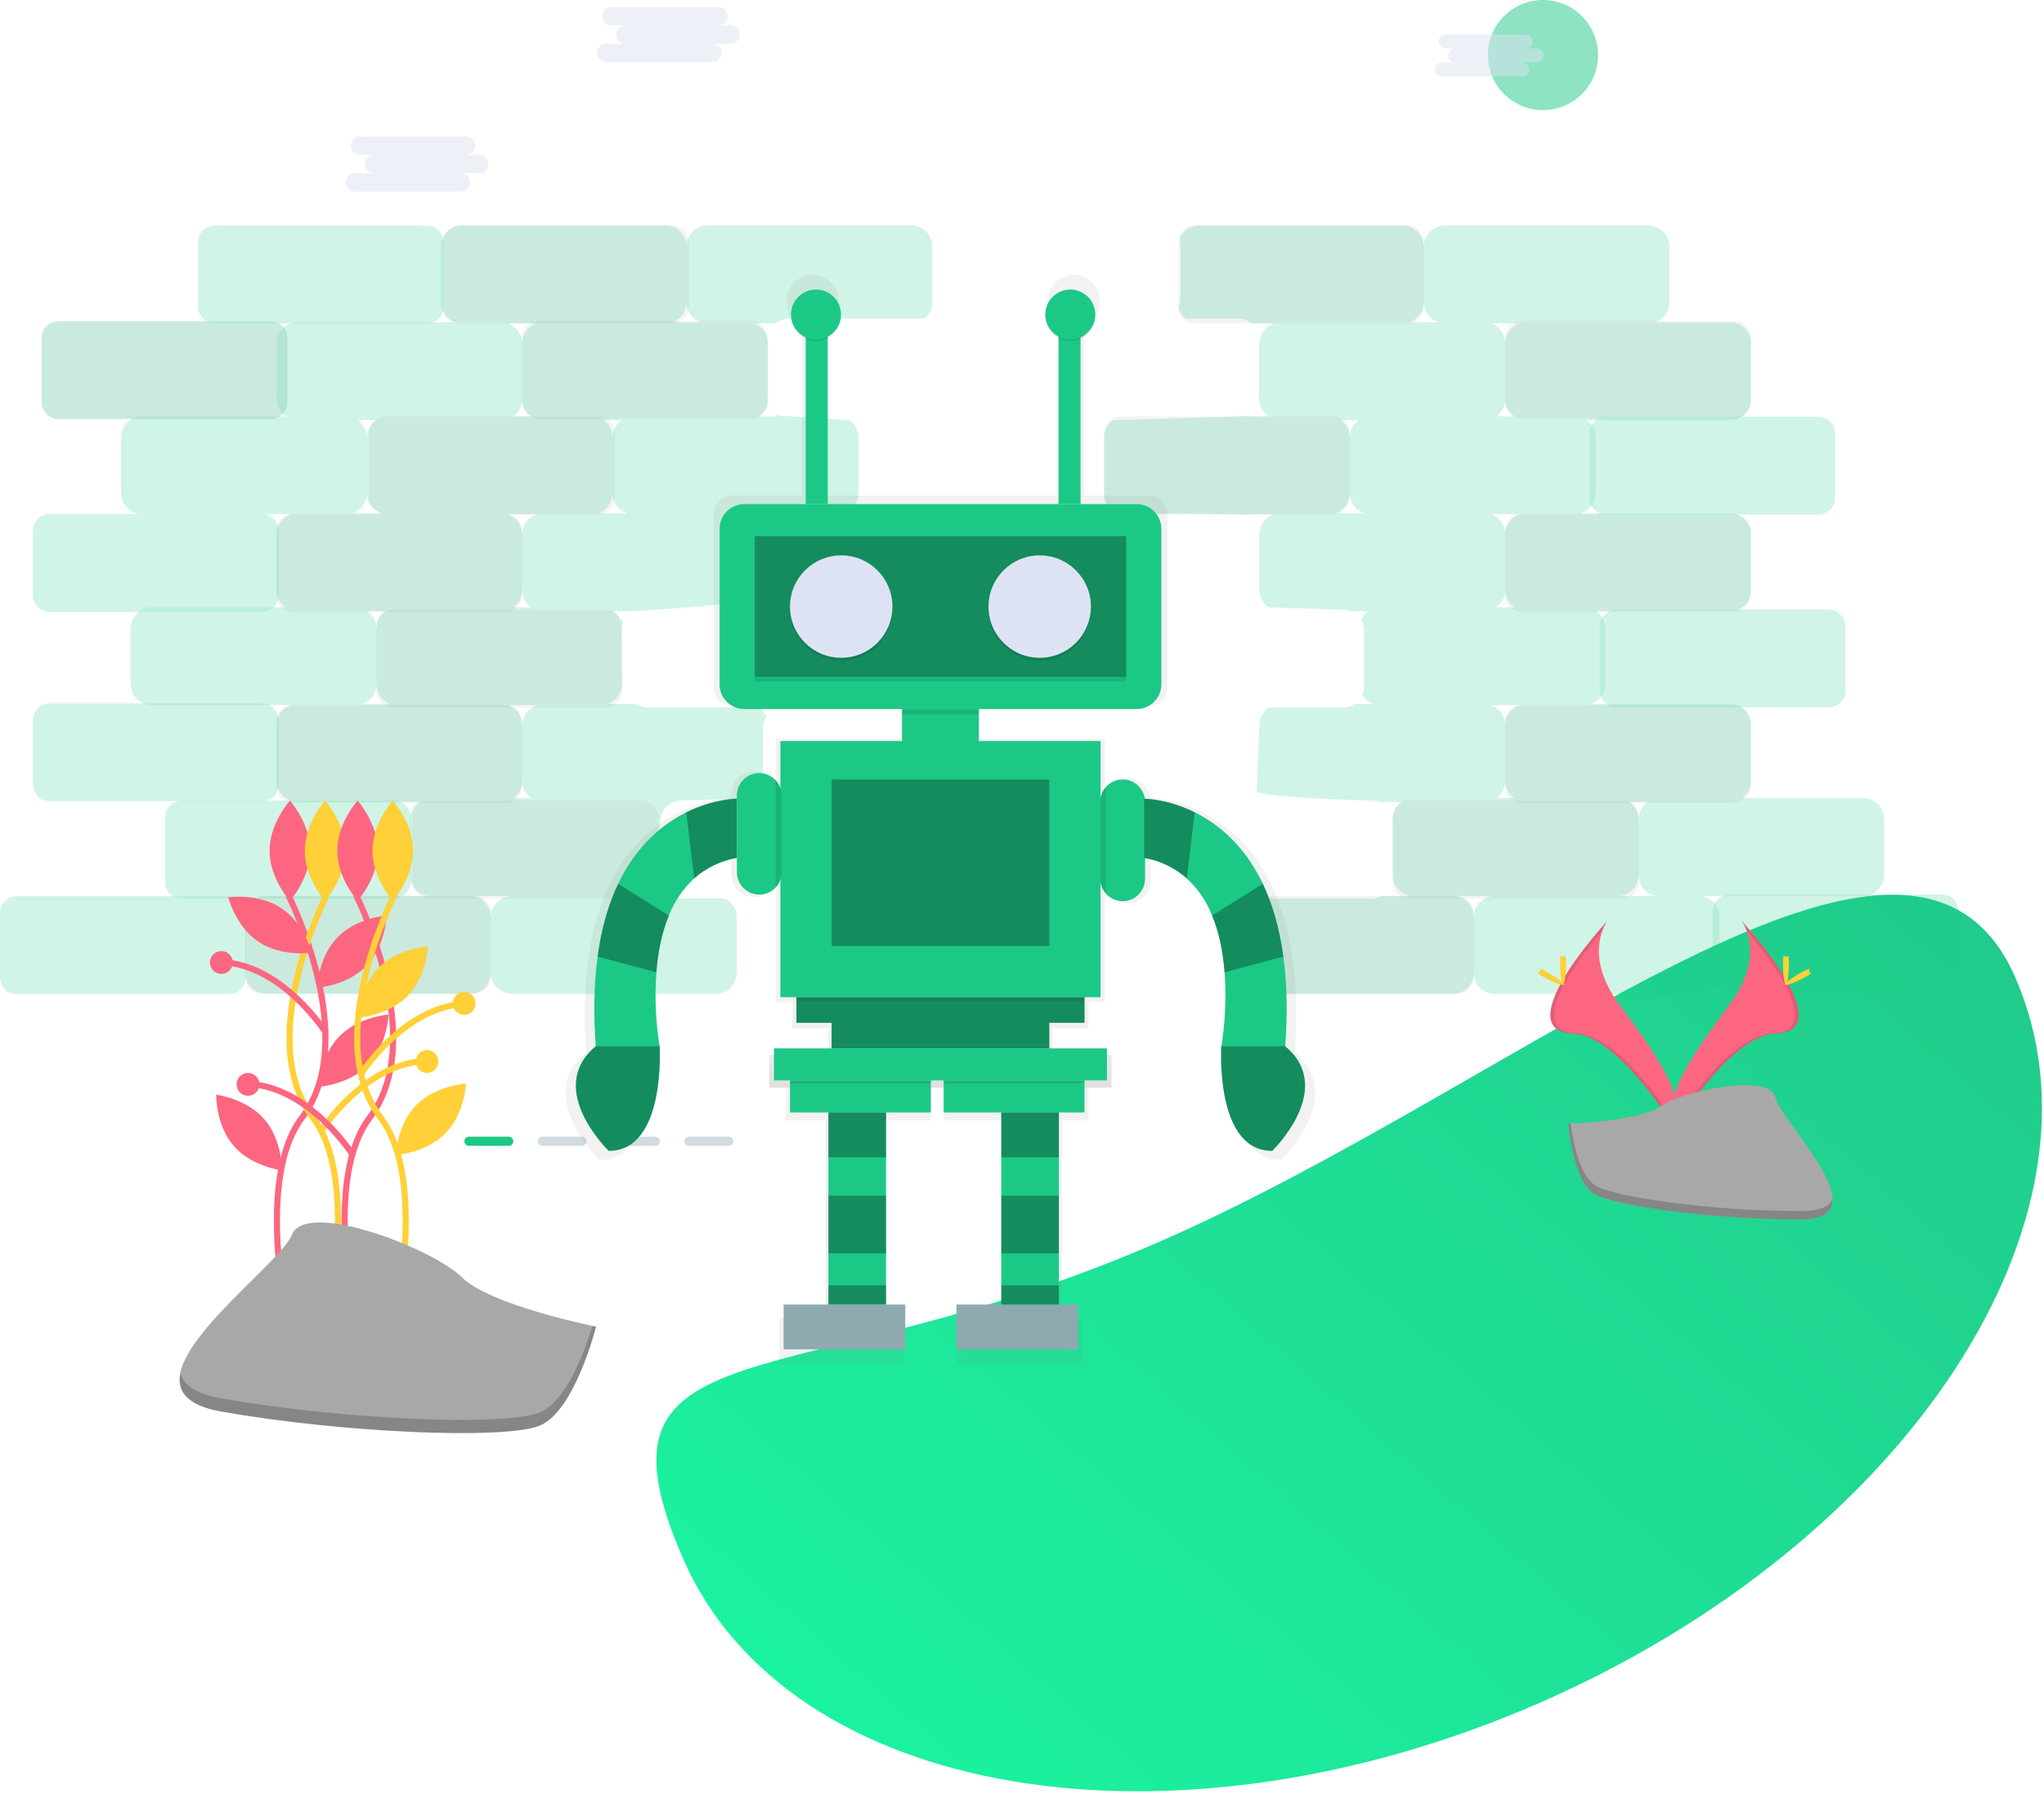 <svg width="669" height="587" viewBox="0 0 669 587" fill="none" xmlns="http://www.w3.org/2000/svg">
<g clip-path="url(#clip0)">
<line x1="153.5" y1="373.5" x2="166.5" y2="373.5" stroke="#1CC886" stroke-width="3" stroke-linecap="round"/>
<line x1="177.5" y1="373.5" x2="190.5" y2="373.5" stroke="#D1DCDF" stroke-width="3" stroke-linecap="round"/>
<line x1="225.5" y1="373.5" x2="238.5" y2="373.5" stroke="#D1DCDF" stroke-width="3" stroke-linecap="round"/>
<line x1="201.5" y1="373.5" x2="214.5" y2="373.5" stroke="#D1DCDF" stroke-width="3" stroke-linecap="round"/>
<path d="M659.602 319.867C693.909 398.514 624.112 504.849 503.706 557.373C383.3 609.896 257.88 588.719 223.572 510.073C189.265 431.426 258.927 458.966 379.333 406.442C499.74 353.919 625.295 241.221 659.602 319.867Z" fill="url(#paint0_linear)"/>
<g opacity="0.45">
<path opacity="0.45" d="M280.925 161.392C280.927 161.693 280.947 161.992 280.987 162.29C280.947 161.992 280.926 161.693 280.925 161.392V161.392Z" fill="#1CC886"/>
<path opacity="0.45" d="M361.271 142.141C361.271 142.222 361.271 142.297 361.309 142.378C361.296 142.297 361.284 142.222 361.271 142.141Z" fill="#1CC886"/>
<path opacity="0.45" d="M361.103 141.35C361.103 141.431 361.147 141.518 361.165 141.599C361.147 141.512 361.128 141.431 361.103 141.35Z" fill="#1CC886"/>
<path opacity="0.45" d="M361.184 162.894C361.184 163.031 361.116 163.168 361.078 163.299C361.122 163.168 361.153 163.031 361.184 162.894Z" fill="#1CC886"/>
<path opacity="0.45" d="M361.296 162.24C361.296 162.383 361.259 162.533 361.228 162.676C361.259 162.533 361.284 162.383 361.296 162.24Z" fill="#1CC886"/>
<path opacity="0.45" d="M284.64 167.506C284.104 167.225 283.607 166.875 283.163 166.465C283.607 166.875 284.104 167.225 284.64 167.506V167.506Z" fill="#1CC886"/>
<path opacity="0.45" d="M283.106 166.422C282.899 166.226 282.703 166.018 282.521 165.798C282.703 166.018 282.899 166.226 283.106 166.422V166.422Z" fill="#1CC886"/>
<path opacity="0.45" d="M401.675 298.162C401.594 297.888 401.497 297.619 401.382 297.358C401.497 297.619 401.594 297.888 401.675 298.162V298.162Z" fill="#1CC886"/>
<path opacity="0.45" d="M398.241 294.011C398.513 294.153 398.776 294.313 399.026 294.491C398.776 294.313 398.513 294.153 398.241 294.011Z" fill="#1CC886"/>
<path opacity="0.45" d="M399.787 295.108C400.209 295.505 400.579 295.953 400.89 296.442C400.579 295.953 400.209 295.505 399.787 295.108V295.108Z" fill="#1CC886"/>
<path opacity="0.45" d="M399.026 294.503C399.255 294.666 399.473 294.843 399.681 295.033C399.474 294.843 399.255 294.666 399.026 294.503Z" fill="#1CC886"/>
<path opacity="0.45" d="M401.32 297.239C401.217 297.025 401.102 296.817 400.977 296.616C401.102 296.817 401.217 297.025 401.32 297.239Z" fill="#1CC886"/>
<path opacity="0.45" d="M401.862 299.015C401.824 298.786 401.774 298.56 401.713 298.336C401.774 298.56 401.824 298.786 401.862 299.015Z" fill="#1CC886"/>
<path opacity="0.45" d="M609.801 261.212H570.133C571.048 260.577 571.796 259.73 572.313 258.744C572.83 257.757 573.1 256.66 573.1 255.547V237.336C573.1 236.43 572.921 235.533 572.574 234.696C572.228 233.859 571.719 233.099 571.079 232.458C570.438 231.818 569.678 231.309 568.841 230.963C568.004 230.616 567.106 230.437 566.2 230.437H520.555C521.95 229.992 523.167 229.116 524.03 227.934C524.894 226.752 525.36 225.326 525.36 223.863V205.646C525.36 204.533 525.091 203.436 524.574 202.449C524.057 201.462 523.309 200.616 522.394 199.981H566.219C568.049 199.981 569.804 199.254 571.098 197.961C572.391 196.667 573.118 194.912 573.118 193.082V174.866C573.118 173.036 572.391 171.282 571.098 169.988C569.804 168.694 568.049 167.967 566.219 167.967H517.439C518.834 167.522 520.051 166.645 520.914 165.463C521.778 164.282 522.244 162.856 522.244 161.392V143.176C522.244 142.062 521.974 140.965 521.458 139.979C520.941 138.992 520.193 138.145 519.278 137.511H566.225C568.055 137.511 569.81 136.784 571.104 135.49C572.398 134.196 573.124 132.442 573.124 130.612V112.396C573.126 111.486 572.948 110.585 572.6 109.744C572.252 108.904 571.741 108.141 571.097 107.498C570.453 106.856 569.688 106.347 568.847 106.002C568.005 105.656 567.104 105.48 566.194 105.484H541.62C543.015 105.039 544.232 104.162 545.095 102.98C545.959 101.799 546.425 100.373 546.425 98.909V80.712C546.425 78.882 545.699 77.127 544.405 75.833C543.111 74.54 541.356 73.813 539.526 73.813H472.897C471.068 73.813 469.313 74.54 468.019 75.833C466.725 77.127 465.998 78.882 465.998 80.712C465.998 78.882 465.271 77.127 463.977 75.833C462.684 74.54 460.929 73.813 459.099 73.813H392.464C391.153 73.818 389.87 74.196 388.767 74.903C387.663 75.611 386.783 76.618 386.232 77.808C386.319 78.251 386.363 78.702 386.362 79.154V97.382C386.369 98.382 386.156 99.371 385.739 100.28C386.049 101.853 386.898 103.268 388.139 104.281H405.252C406.844 104.281 408.386 104.834 409.615 105.846H417.094C415.699 106.291 414.482 107.168 413.619 108.349C412.755 109.531 412.289 110.957 412.289 112.421C412.274 111.973 412.215 111.529 412.114 111.093C412.114 111.093 412.114 111.143 412.114 111.168V129.378C412.112 129.959 412.037 130.536 411.89 131.098C412.002 131.215 412.102 131.342 412.189 131.478C412.226 131.191 412.244 130.902 412.245 130.612C412.25 131.011 412.289 131.41 412.363 131.802C412.455 132.022 412.508 132.256 412.519 132.494C412.955 134.029 413.909 135.365 415.218 136.277H409.285L409.434 136.159C408.886 136.159 408.325 136.115 407.776 136.109C407.58 136.106 407.385 136.066 407.203 135.99C406.56 136.184 405.893 136.283 405.221 136.283L364.331 137.53C363.416 138.164 362.668 139.011 362.151 139.997C361.635 140.984 361.365 142.081 361.365 143.195V161.405C361.366 162.868 361.831 164.294 362.695 165.476C363.559 166.658 364.776 167.534 366.17 167.98L405.221 168.304C405.908 168.304 406.591 168.407 407.247 168.609C407.682 168.646 408.114 168.721 408.537 168.833H408.637C408.257 168.626 407.858 168.455 407.446 168.322H417.056C415.662 168.767 414.445 169.644 413.581 170.826C412.718 172.008 412.252 173.433 412.251 174.897C412.251 174.496 412.215 174.096 412.145 173.701C412.1 173.767 412.05 173.829 411.996 173.888C412.082 174.327 412.126 174.773 412.127 175.221V193.431C412.127 194.279 412.251 194.055 412.251 193.107C412.251 194.221 412.521 195.318 413.038 196.305C413.554 197.291 414.302 198.138 415.218 198.772L439.58 199.551C440.415 199.553 441.243 199.707 442.023 200.006H447.887C446.837 200.739 446.011 201.749 445.5 202.923C446.14 203.988 446.478 205.207 446.479 206.45V224.642C446.479 225.592 446.282 226.532 445.899 227.402C446.762 228.845 448.12 229.923 449.72 230.437H443.313C442.2 231.162 440.901 231.547 439.573 231.547H415.399C414.429 232.171 413.631 233.029 413.079 234.041C412.527 235.054 412.238 236.189 412.239 237.343C412.239 234.912 411.335 258.881 411.335 258.881C411.335 261.031 448.941 261.997 448.941 261.997C449.896 261.997 450.84 262.196 451.714 262.583C452.107 262.5 452.509 262.466 452.91 262.483H452.873H458.806C457.891 263.117 457.143 263.964 456.626 264.951C456.11 265.937 455.84 267.034 455.84 268.148C455.838 267.818 455.813 267.489 455.765 267.163C455.734 267.238 455.696 267.313 455.659 267.381C455.777 267.888 455.838 268.407 455.84 268.927V286.377C455.84 288.206 456.567 289.961 457.86 291.255C459.154 292.549 460.909 293.276 462.739 293.276H452.144C451.161 293.789 450.068 294.056 448.959 294.055H405.682C404.558 294.634 403.614 295.511 402.955 296.59C402.295 297.67 401.945 298.91 401.943 300.175V318.385C401.943 319.291 402.122 320.188 402.468 321.025C402.815 321.862 403.323 322.622 403.964 323.263C404.604 323.904 405.365 324.412 406.202 324.758C407.039 325.105 407.936 325.284 408.842 325.284H475.49C476.396 325.284 477.293 325.105 478.13 324.758C478.967 324.412 479.728 323.904 480.368 323.263C481.009 322.622 481.517 321.862 481.864 321.025C482.211 320.188 482.389 319.291 482.389 318.385C482.389 319.291 482.568 320.188 482.914 321.025C483.261 321.862 483.769 322.622 484.41 323.263C485.05 323.904 485.811 324.412 486.648 324.758C487.485 325.105 488.382 325.284 489.288 325.284H555.917C556.823 325.284 557.72 325.105 558.557 324.758C559.394 324.412 560.155 323.904 560.796 323.263C561.436 322.622 561.944 321.862 562.291 321.025C562.638 320.188 562.816 319.291 562.816 318.385V300.131C562.816 298.301 562.089 296.546 560.796 295.253C559.502 293.959 557.747 293.232 555.917 293.232H609.795C610.701 293.232 611.598 293.054 612.435 292.707C613.272 292.36 614.033 291.852 614.673 291.211C615.314 290.571 615.822 289.81 616.169 288.973C616.516 288.136 616.694 287.239 616.694 286.333V268.142C616.698 267.234 616.523 266.334 616.179 265.493C615.834 264.653 615.327 263.889 614.687 263.245C614.046 262.602 613.285 262.09 612.447 261.741C611.608 261.392 610.709 261.212 609.801 261.212ZM444.752 137.511C443.837 138.145 443.089 138.992 442.572 139.979C442.056 140.965 441.786 142.062 441.786 143.176C441.786 142.062 441.516 140.965 440.999 139.979C440.483 138.992 439.735 138.145 438.819 137.511H444.752ZM436.981 167.967C438.375 167.522 439.592 166.645 440.456 165.463C441.319 164.282 441.785 162.856 441.786 161.392C441.787 162.856 442.252 164.282 443.116 165.463C443.98 166.645 445.197 167.522 446.591 167.967H436.981ZM461.187 105.484C462.581 105.039 463.798 104.162 464.662 102.98C465.526 101.799 465.991 100.373 465.992 98.909C465.993 100.373 466.458 101.799 467.322 102.98C468.186 104.162 469.403 105.039 470.797 105.484H461.187ZM482.377 300.118C482.377 299.212 482.198 298.315 481.851 297.478C481.505 296.641 480.997 295.881 480.356 295.24C479.715 294.6 478.955 294.091 478.118 293.745C477.281 293.398 476.383 293.22 475.477 293.22H489.282C488.375 293.22 487.478 293.4 486.641 293.748C485.804 294.096 485.043 294.605 484.403 295.247C483.763 295.889 483.256 296.65 482.91 297.488C482.564 298.326 482.387 299.224 482.389 300.131L482.377 300.118ZM489.687 261.199C490.602 260.565 491.35 259.718 491.867 258.731C492.384 257.745 492.654 256.648 492.654 255.534C492.654 256.648 492.923 257.745 493.44 258.731C493.957 259.718 494.705 260.565 495.62 261.199H489.687ZM492.654 237.318C492.653 235.857 492.189 234.435 491.329 233.255C490.469 232.074 489.257 231.197 487.867 230.749H497.496C496.095 231.191 494.871 232.067 494.003 233.252C493.134 234.437 492.666 235.867 492.666 237.336L492.654 237.318ZM489.687 198.729C490.602 198.094 491.35 197.248 491.867 196.261C492.384 195.274 492.654 194.177 492.654 193.064C492.654 194.177 492.923 195.274 493.44 196.261C493.957 197.248 494.705 198.094 495.62 198.729H489.687ZM492.654 174.847C492.653 173.384 492.187 171.958 491.323 170.776C490.46 169.594 489.243 168.718 487.849 168.272H497.496C496.094 168.714 494.869 169.592 494.001 170.778C493.132 171.964 492.664 173.396 492.666 174.866L492.654 174.847ZM489.687 136.258C490.602 135.624 491.35 134.777 491.867 133.791C492.384 132.804 492.654 131.707 492.654 130.593C492.654 131.707 492.923 132.804 493.44 133.791C493.957 134.777 494.705 135.624 495.62 136.258H489.687ZM492.654 112.377C492.653 110.913 492.187 109.488 491.323 108.306C490.46 107.124 489.243 106.247 487.849 105.802H497.496C496.094 106.244 494.869 107.122 494.001 108.307C493.132 109.493 492.664 110.926 492.666 112.396L492.654 112.377ZM539.252 262.445C538.337 263.08 537.589 263.927 537.072 264.913C536.556 265.9 536.286 266.997 536.286 268.11C536.286 266.997 536.016 265.9 535.499 264.913C534.982 263.927 534.234 263.08 533.319 262.445H539.252ZM529.38 293.226C530.286 293.226 531.183 293.047 532.02 292.701C532.857 292.354 533.618 291.846 534.259 291.205C534.899 290.564 535.407 289.804 535.754 288.967C536.101 288.13 536.279 287.233 536.279 286.327C536.279 287.233 536.458 288.13 536.805 288.967C537.151 289.804 537.659 290.564 538.3 291.205C538.941 291.846 539.701 292.354 540.538 292.701C541.375 293.047 542.272 293.226 543.178 293.226H529.38Z" fill="#1CC886"/>
<path opacity="0.45" d="M401.962 300.131C401.96 299.837 401.939 299.543 401.899 299.252C401.939 299.543 401.96 299.837 401.962 300.131V300.131Z" fill="#1CC886"/>
<path opacity="0.45" d="M361.359 161.392C361.359 161.61 361.359 161.829 361.328 162.016C361.346 161.822 361.359 161.61 361.359 161.392Z" fill="#1CC886"/>
<path opacity="0.45" d="M281.006 162.421C281.048 162.698 281.106 162.973 281.181 163.243C281.106 162.973 281.048 162.698 281.006 162.421Z" fill="#1CC886"/>
<path opacity="0.45" d="M203.77 203.11C203.656 203.008 203.557 202.891 203.477 202.761C203.378 202.583 203.313 202.388 203.284 202.187C203.26 202.661 203.26 203.135 203.284 203.608C203.492 204.268 203.599 204.955 203.602 205.646C203.605 204.972 203.708 204.302 203.907 203.658C203.845 203.503 203.797 203.342 203.764 203.178C203.764 203.178 203.77 203.135 203.77 203.11Z" fill="#1CC886"/>
<path opacity="0.45" d="M298.232 73.806H231.603C229.773 73.806 228.019 74.533 226.725 75.827C225.431 77.121 224.704 78.876 224.704 80.705C224.704 78.876 223.977 77.121 222.683 75.827C221.389 74.533 219.635 73.806 217.805 73.806H151.176C149.346 73.806 147.591 74.533 146.297 75.827C145.004 77.121 144.277 78.876 144.277 80.705V98.915C144.278 100.377 144.744 101.801 145.606 102.981C146.469 104.162 147.683 105.038 149.076 105.484H97.423C96.516 105.485 95.619 105.664 94.781 106.012C93.944 106.36 93.184 106.87 92.544 107.511C91.904 108.153 91.396 108.915 91.051 109.753C90.705 110.591 90.528 111.489 90.53 112.396V130.606C90.53 131.719 90.8 132.816 91.316 133.803C91.833 134.79 92.581 135.636 93.496 136.271H46.536C44.706 136.271 42.952 136.997 41.658 138.291C40.364 139.585 39.637 141.34 39.637 143.17V161.38C39.637 163.209 40.364 164.964 41.658 166.258C42.952 167.552 44.706 168.279 46.536 168.279H95.322C93.928 168.727 92.713 169.606 91.851 170.79C90.99 171.974 90.527 173.402 90.53 174.866V193.076C90.53 194.19 90.8 195.287 91.316 196.273C91.833 197.26 92.581 198.107 93.496 198.741H49.665C47.835 198.741 46.08 199.468 44.786 200.762C43.493 202.055 42.766 203.81 42.766 205.64V223.85C42.766 225.68 43.493 227.435 44.786 228.728C46.08 230.022 47.835 230.749 49.665 230.749H95.322C93.928 231.197 92.713 232.077 91.851 233.261C90.99 234.445 90.527 235.872 90.53 237.336V255.547C90.53 257.376 91.257 259.131 92.55 260.425C93.844 261.719 95.599 262.445 97.429 262.445H137.097C136.182 263.08 135.434 263.926 134.917 264.913C134.401 265.9 134.131 266.997 134.131 268.11V286.321C134.129 288.148 134.853 289.902 136.142 291.196C137.432 292.491 139.183 293.221 141.011 293.226H87.146C85.316 293.226 83.561 293.953 82.267 295.246C80.973 296.54 80.246 298.295 80.246 300.125V318.335C80.246 320.164 80.973 321.919 82.267 323.213C83.561 324.507 85.316 325.234 87.146 325.234H153.768C155.598 325.234 157.353 324.507 158.647 323.213C159.941 321.919 160.668 320.164 160.668 318.335C160.668 320.164 161.394 321.919 162.688 323.213C163.982 324.507 165.737 325.234 167.567 325.234H234.202C236.032 325.234 237.787 324.507 239.08 323.213C240.374 321.919 241.101 320.164 241.101 318.335V300.131C241.099 298.866 240.749 297.626 240.089 296.547C239.43 295.467 238.486 294.59 237.362 294.011H223.015C221.906 294.013 220.813 293.745 219.83 293.232H207.653C208.559 293.232 209.457 293.053 210.294 292.706C211.132 292.359 211.892 291.85 212.533 291.209C213.174 290.568 213.682 289.807 214.028 288.969C214.375 288.131 214.552 287.233 214.552 286.327C214.552 289.331 216.116 268.877 216.116 268.877C216.116 267.047 216.843 265.292 218.137 263.999C219.43 262.705 221.185 261.978 223.015 261.978L248.411 261.199C249.133 260.697 249.753 260.062 250.238 259.329C249.877 258.484 249.691 257.575 249.689 256.656V238.439C249.687 237.09 250.084 235.769 250.83 234.644C250.289 233.367 249.377 232.281 248.212 231.528H212.059C210.731 231.528 209.432 231.143 208.319 230.419H198.815C200.21 229.974 201.426 229.097 202.29 227.915C203.154 226.733 203.62 225.308 203.62 223.844L203.377 205.771C203.377 204.954 203.334 204.238 203.302 203.596C202.848 202.126 201.916 200.849 200.654 199.969H206.587L206.456 200.068C209.821 199.875 248.256 197.619 251.384 195.083C251.305 194.605 251.291 194.119 251.341 193.637C251.285 193.291 251.256 192.941 251.253 192.59V174.411C251.253 174.187 251.253 173.962 251.285 173.744C251.077 172.49 250.527 171.317 249.696 170.355C248.865 169.393 247.784 168.679 246.573 168.291H254.974C255.957 167.778 257.05 167.51 258.159 167.512H277.211C278.336 166.933 279.28 166.056 279.939 164.977C280.599 163.897 280.948 162.657 280.95 161.392V143.176C280.95 142.062 280.68 140.965 280.164 139.978C279.647 138.992 278.899 138.145 277.984 137.511L258.177 136.264C254.824 136.264 252.6 135.018 254.37 136.264H248.436C249.344 135.636 250.088 134.798 250.604 133.822C251.12 132.846 251.394 131.76 251.403 130.656C251.324 130.245 251.282 129.827 251.278 129.409V111.162C251.278 111.162 251.278 111.162 251.278 111.118C251.047 109.895 250.49 108.758 249.667 107.826C248.843 106.893 247.783 106.201 246.598 105.821H253.815C255.043 104.809 256.586 104.256 258.177 104.256H302.62C303.414 103.612 304.054 102.798 304.493 101.873C304.932 100.949 305.159 99.939 305.156 98.915V80.712C305.157 79.803 304.978 78.903 304.63 78.064C304.283 77.224 303.772 76.462 303.129 75.82C302.486 75.179 301.722 74.671 300.881 74.325C300.041 73.979 299.141 73.803 298.232 73.806V73.806ZM123.037 137.511C122.122 138.145 121.374 138.992 120.857 139.978C120.341 140.965 120.071 142.062 120.071 143.176C120.071 142.062 119.801 140.965 119.284 139.978C118.767 138.992 118.019 138.145 117.104 137.511H123.037ZM120.071 161.392C120.071 162.856 120.537 164.282 121.401 165.463C122.264 166.645 123.481 167.522 124.876 167.967H115.266C116.659 167.521 117.874 166.644 118.737 165.462C119.599 164.28 120.064 162.855 120.064 161.392H120.071ZM126.16 199.981C125.244 200.616 124.496 201.462 123.98 202.449C123.463 203.435 123.193 204.533 123.193 205.646C123.193 204.533 122.923 203.435 122.406 202.449C121.89 201.462 121.142 200.616 120.226 199.981H126.16ZM118.388 230.431C119.782 229.986 120.999 229.109 121.863 227.927C122.727 226.746 123.192 225.32 123.193 223.856C123.194 225.32 123.659 226.746 124.523 227.927C125.387 229.109 126.604 229.986 127.998 230.431H118.388ZM203.464 137.511C202.549 138.145 201.801 138.992 201.284 139.978C200.768 140.965 200.498 142.062 200.498 143.176C200.498 142.062 200.228 140.965 199.711 139.978C199.195 138.992 198.447 138.145 197.531 137.511H203.464ZM160.674 300.131C160.674 298.301 159.947 296.546 158.653 295.253C157.359 293.959 155.604 293.232 153.775 293.232H167.579C166.673 293.231 165.775 293.409 164.937 293.755C164.099 294.102 163.338 294.61 162.697 295.25C162.055 295.891 161.547 296.652 161.2 297.489C160.852 298.327 160.674 299.224 160.674 300.131ZM167.984 261.211C168.9 260.577 169.648 259.73 170.164 258.744C170.681 257.757 170.951 256.66 170.951 255.547C170.951 256.66 171.221 257.757 171.737 258.744C172.254 259.73 173.002 260.577 173.917 261.211H167.984ZM170.926 237.336C170.93 235.874 170.469 234.448 169.609 233.264C168.75 232.08 167.537 231.199 166.146 230.749H175.756C174.355 231.191 173.131 232.067 172.262 233.252C171.394 234.437 170.926 235.867 170.926 237.336V237.336ZM167.959 198.747C168.875 198.113 169.623 197.266 170.139 196.28C170.656 195.293 170.926 194.196 170.926 193.082C170.926 194.196 171.196 195.293 171.712 196.28C172.229 197.266 172.977 198.113 173.892 198.747H167.959ZM170.926 174.866C170.925 173.402 170.459 171.977 169.596 170.795C168.732 169.613 167.515 168.736 166.121 168.291H175.731C174.337 168.736 173.12 169.613 172.256 170.795C171.392 171.977 170.927 173.402 170.926 174.866V174.866ZM167.959 136.277C168.875 135.643 169.623 134.796 170.139 133.809C170.656 132.823 170.926 131.726 170.926 130.612C170.926 131.726 171.196 132.823 171.712 133.809C172.229 134.796 172.977 135.643 173.892 136.277H167.959ZM170.926 112.396C170.925 110.932 170.459 109.506 169.596 108.324C168.732 107.143 167.515 106.266 166.121 105.821H175.731C174.337 106.266 173.12 107.143 172.256 108.324C171.392 109.506 170.927 110.932 170.926 112.396V112.396ZM195.668 167.961C197.062 167.516 198.279 166.639 199.143 165.457C200.007 164.275 200.472 162.85 200.473 161.386C200.474 162.85 200.939 164.275 201.803 165.457C202.667 166.639 203.884 167.516 205.278 167.961H195.668ZM219.899 105.484C221.293 105.039 222.51 104.162 223.374 102.98C224.238 101.799 224.703 100.373 224.704 98.909C224.705 100.373 225.17 101.799 226.034 102.98C226.898 104.162 228.115 105.039 229.509 105.484H219.899Z" fill="#1CC886"/>
<path opacity="0.45" d="M283.194 138.071L283.292 137.984L283.194 138.071Z" fill="#1CC886"/>
<path opacity="0.45" d="M282.738 138.514L282.639 138.625L282.738 138.514Z" fill="#1CC886"/>
<path opacity="0.45" d="M282.159 139.249L282.209 139.181L282.159 139.249Z" fill="#1CC886"/>
<path opacity="0.45" d="M281.237 163.38C281.316 163.65 281.412 163.914 281.524 164.172C281.412 163.914 281.316 163.65 281.237 163.38Z" fill="#1CC886"/>
<path opacity="0.45" d="M281.96 165.019C282.115 165.267 282.286 165.504 282.471 165.73C282.286 165.504 282.115 165.267 281.96 165.019Z" fill="#1CC886"/>
<path opacity="0.45" d="M281.548 164.24C281.669 164.506 281.806 164.764 281.96 165.013C281.806 164.764 281.669 164.506 281.548 164.24Z" fill="#1CC886"/>
<path opacity="0.45" d="M281.118 141.599C281.118 141.512 281.162 141.431 281.181 141.35C281.156 141.431 281.137 141.512 281.118 141.599Z" fill="#1CC886"/>
<path opacity="0.45" d="M281.349 140.82C281.349 140.751 281.399 140.683 281.424 140.614C281.399 140.683 281.374 140.751 281.349 140.82Z" fill="#1CC886"/>
<path opacity="0.45" d="M280.975 142.378C280.975 142.297 280.975 142.216 281.012 142.141C281 142.222 280.988 142.297 280.975 142.378Z" fill="#1CC886"/>
<path opacity="0.1" d="M150.565 105.827L219.974 105.827C223.016 105.827 225.483 103.36 225.483 100.318V79.322C225.483 76.279 223.016 73.813 219.974 73.813H150.565C147.522 73.813 145.056 76.279 145.056 79.322V100.318C145.056 103.36 147.522 105.827 150.565 105.827Z" fill="black"/>
<path opacity="0.1" d="M391.074 105.827L460.483 105.827C463.525 105.827 465.992 103.36 465.992 100.318V79.322C465.992 76.279 463.525 73.813 460.483 73.813H391.074C388.031 73.813 385.565 76.279 385.565 79.322V100.318C385.565 103.36 388.031 105.827 391.074 105.827Z" fill="black"/>
<path opacity="0.1" d="M498.057 137.062H567.466C570.508 137.062 572.975 134.595 572.975 131.553V110.557C572.975 107.514 570.508 105.048 567.466 105.048H498.057C495.014 105.048 492.548 107.514 492.548 110.557V131.553C492.548 134.595 495.014 137.062 498.057 137.062Z" fill="black"/>
<path opacity="0.1" d="M366.862 168.291H436.27C439.313 168.291 441.78 165.825 441.78 162.782V141.786C441.78 138.744 439.313 136.277 436.27 136.277H366.862C363.819 136.277 361.352 138.744 361.352 141.786V162.782C361.352 165.825 363.819 168.291 366.862 168.291Z" fill="black"/>
<path opacity="0.1" d="M498.057 200.305H567.466C570.508 200.305 572.975 197.839 572.975 194.796V173.8C572.975 170.758 570.508 168.291 567.466 168.291H498.057C495.014 168.291 492.548 170.758 492.548 173.8V194.796C492.548 197.839 495.014 200.305 498.057 200.305Z" fill="black"/>
<path opacity="0.1" d="M498.057 262.776H567.466C570.508 262.776 572.975 260.309 572.975 257.266V236.271C572.975 233.228 570.508 230.761 567.466 230.761H498.057C495.014 230.761 492.548 233.228 492.548 236.271V257.266C492.548 260.309 495.014 262.776 498.057 262.776Z" fill="black"/>
<path opacity="0.1" d="M531.25 261.997H460.869C459.782 261.996 458.725 262.348 457.855 263C456.985 263.652 456.35 264.568 456.045 265.611C456.064 265.895 456.045 266.18 455.989 266.459C455.953 266.622 455.905 266.782 455.846 266.939C455.846 266.939 455.846 266.995 455.846 267.02V288.988C455.846 290.32 456.375 291.598 457.317 292.54C458.259 293.482 459.537 294.011 460.869 294.011H531.25C532.582 294.011 533.86 293.482 534.802 292.54C535.744 291.598 536.273 290.32 536.273 288.988V267.02C536.273 265.687 535.744 264.41 534.802 263.468C533.86 262.526 532.582 261.997 531.25 261.997Z" fill="black"/>
<path opacity="0.1" d="M407.471 325.246H476.88C479.922 325.246 482.389 322.78 482.389 319.737V298.741C482.389 295.699 479.922 293.232 476.88 293.232H407.471C404.428 293.232 401.962 295.699 401.962 298.741V319.737C401.962 322.78 404.428 325.246 407.471 325.246Z" fill="black"/>
<path opacity="0.1" d="M176.329 137.062H245.738C248.781 137.062 251.247 134.595 251.247 131.553V110.557C251.247 107.514 248.781 105.048 245.738 105.048H176.329C173.287 105.048 170.82 107.514 170.82 110.557V131.553C170.82 134.595 173.287 137.062 176.329 137.062Z" fill="black"/>
<path opacity="0.1" d="M126.353 168.291H195.761C198.804 168.291 201.271 165.825 201.271 162.782V141.786C201.271 138.744 198.804 136.277 195.761 136.277H126.353C123.31 136.277 120.843 138.744 120.843 141.786V162.782C120.843 165.825 123.31 168.291 126.353 168.291Z" fill="black"/>
<path opacity="0.1" d="M95.902 200.305H165.311C168.353 200.305 170.82 197.839 170.82 194.796V173.8C170.82 170.758 168.353 168.291 165.311 168.291H95.902C92.859 168.291 90.393 170.758 90.393 173.8V194.796C90.393 197.839 92.859 200.305 95.902 200.305Z" fill="black"/>
<path opacity="0.1" d="M128.696 231.541H198.105C201.147 231.541 203.614 229.074 203.614 226.031V205.035C203.614 201.993 201.147 199.526 198.105 199.526H128.696C125.653 199.526 123.187 201.993 123.187 205.035V226.031C123.187 229.074 125.653 231.541 128.696 231.541Z" fill="black"/>
<path opacity="0.1" d="M95.902 262.776H165.311C168.353 262.776 170.82 260.309 170.82 257.266V236.271C170.82 233.228 168.353 230.761 165.311 230.761H95.902C92.859 230.761 90.393 233.228 90.393 236.271V257.266C90.393 260.309 92.859 262.776 95.902 262.776Z" fill="black"/>
<path opacity="0.45" d="M59.518 294.042H128.927C131.969 294.042 134.436 291.576 134.436 288.533V267.537C134.436 264.495 131.969 262.028 128.927 262.028H59.518C56.475 262.028 54.009 264.495 54.009 267.537V288.533C54.009 291.576 56.475 294.042 59.518 294.042Z" fill="#1CC886"/>
<path opacity="0.45" d="M529.125 231.509H598.533C601.576 231.509 604.043 229.043 604.043 226V205.004C604.043 201.962 601.576 199.495 598.533 199.495H529.125C526.082 199.495 523.615 201.962 523.615 205.004V226C523.615 229.043 526.082 231.509 529.125 231.509Z" fill="#1CC886"/>
<path opacity="0.45" d="M525.716 168.403H595.124C598.167 168.403 600.634 165.937 600.634 162.894V141.898C600.634 138.856 598.167 136.389 595.124 136.389H525.716C522.673 136.389 520.206 138.856 520.206 141.898V162.894C520.206 165.937 522.673 168.403 525.716 168.403Z" fill="#1CC886"/>
<path opacity="0.45" d="M566.082 324.747H635.491C638.533 324.747 641 322.281 641 319.238V298.242C641 295.2 638.533 292.733 635.491 292.733H566.082C563.039 292.733 560.573 295.2 560.573 298.242V319.238C560.573 322.281 563.039 324.747 566.082 324.747Z" fill="#1CC886"/>
<path opacity="0.45" d="M5.509 325.314H74.918C77.961 325.314 80.427 322.848 80.427 319.805V298.809C80.427 295.767 77.961 293.3 74.918 293.3H5.509C2.467 293.3 -1.52588e-05 295.767 -1.52588e-05 298.809V319.805C-1.52588e-05 322.848 2.467 325.314 5.509 325.314Z" fill="#1CC886"/>
<path opacity="0.45" d="M16.304 262.202H85.712C88.755 262.202 91.222 259.736 91.222 256.693V235.697C91.222 232.655 88.755 230.188 85.712 230.188H16.304C13.261 230.188 10.794 232.655 10.794 235.697V256.693C10.794 259.736 13.261 262.202 16.304 262.202Z" fill="#1CC886"/>
<path opacity="0.45" d="M16.304 200.237H85.712C88.755 200.237 91.222 197.77 91.222 194.728V173.732C91.222 170.689 88.755 168.223 85.712 168.223H16.304C13.261 168.223 10.794 170.689 10.794 173.732V194.728C10.794 197.77 13.261 200.237 16.304 200.237Z" fill="#1CC886"/>
<path opacity="0.45" d="M19.152 137.131H88.56C91.603 137.131 94.07 134.664 94.07 131.622V110.626C94.07 107.583 91.603 105.117 88.56 105.117H19.152C16.109 105.117 13.642 107.583 13.642 110.626V131.622C13.642 134.664 16.109 137.131 19.152 137.131Z" fill="#1CC886"/>
<path opacity="0.1" d="M19.152 137.131H88.56C91.603 137.131 94.07 134.664 94.07 131.622V110.626C94.07 107.583 91.603 105.117 88.56 105.117H19.152C16.109 105.117 13.642 107.583 13.642 110.626V131.622C13.642 134.664 16.109 137.131 19.152 137.131Z" fill="black"/>
<path opacity="0.45" d="M70.319 105.864L139.727 105.864C142.77 105.864 145.236 103.398 145.236 100.355V79.359C145.236 76.317 142.77 73.85 139.727 73.85H70.319C67.276 73.85 64.809 76.317 64.809 79.359V100.355C64.809 103.398 67.276 105.864 70.319 105.864Z" fill="#1CC886"/>
<path opacity="0.1" d="M140.413 294.005H209.821C212.864 294.005 215.331 291.538 215.331 288.496V267.5C215.331 264.457 212.864 261.991 209.821 261.991H140.413C137.37 261.991 134.903 264.457 134.903 267.5V288.496C134.903 291.538 137.37 294.005 140.413 294.005Z" fill="black"/>
<path opacity="0.1" d="M85.756 325.246H155.164C158.207 325.246 160.674 322.78 160.674 319.737V298.741C160.674 295.699 158.207 293.232 155.164 293.232H85.756C82.713 293.232 80.246 295.699 80.246 298.741V319.737C80.246 322.78 82.713 325.246 85.756 325.246Z" fill="black"/>
</g>
<path opacity="0.5" d="M505.018 36.046C514.973 36.046 523.042 27.977 523.042 18.023C523.042 8.069 514.973 0 505.018 0C495.064 0 486.995 8.069 486.995 18.023C486.995 27.977 495.064 36.046 505.018 36.046Z" fill="#1CC886"/>
<path opacity="0.5" d="M157.009 50.698H152.721C153.494 50.663 154.223 50.331 154.757 49.773C155.291 49.214 155.589 48.471 155.589 47.697C155.589 46.925 155.291 46.181 154.757 45.622C154.223 45.063 153.494 44.732 152.721 44.697H117.989C117.583 44.678 117.178 44.742 116.798 44.885C116.418 45.027 116.071 45.245 115.777 45.526C115.484 45.806 115.25 46.143 115.09 46.516C114.931 46.89 114.848 47.291 114.848 47.697C114.848 48.103 114.931 48.505 115.09 48.879C115.25 49.252 115.484 49.589 115.777 49.869C116.071 50.15 116.418 50.368 116.798 50.51C117.178 50.653 117.583 50.717 117.989 50.698H122.277C121.505 50.733 120.776 51.065 120.242 51.624C119.708 52.183 119.41 52.926 119.41 53.699C119.41 54.472 119.708 55.215 120.242 55.774C120.776 56.333 121.505 56.664 122.277 56.7H116.275C115.87 56.681 115.465 56.745 115.084 56.888C114.704 57.03 114.357 57.248 114.063 57.529C113.77 57.809 113.536 58.146 113.376 58.519C113.217 58.893 113.134 59.294 113.134 59.7C113.134 60.106 113.217 60.508 113.376 60.882C113.536 61.255 113.77 61.592 114.063 61.872C114.357 62.153 114.704 62.371 115.084 62.513C115.465 62.656 115.87 62.72 116.275 62.701H150.983C151.755 62.666 152.484 62.334 153.018 61.776C153.552 61.217 153.85 60.474 153.85 59.7C153.85 58.928 153.552 58.184 153.018 57.625C152.484 57.066 151.755 56.735 150.983 56.7H156.984C157.757 56.664 158.485 56.333 159.019 55.774C159.553 55.215 159.851 54.472 159.851 53.699C159.851 52.926 159.553 52.183 159.019 51.624C158.485 51.065 157.757 50.733 156.984 50.698H157.009Z" fill="#DEE3F3"/>
<path opacity="0.5" d="M502.731 15.854H499.465C500.051 15.824 500.602 15.57 501.005 15.145C501.409 14.72 501.633 14.156 501.633 13.57C501.633 12.985 501.409 12.421 501.005 11.996C500.602 11.571 500.051 11.317 499.465 11.286H473.034C472.449 11.317 471.898 11.571 471.495 11.996C471.092 12.421 470.867 12.985 470.867 13.57C470.867 14.156 471.092 14.72 471.495 15.145C471.898 15.57 472.449 15.824 473.034 15.854H476.306C475.996 15.838 475.686 15.885 475.395 15.993C475.104 16.1 474.838 16.266 474.613 16.48C474.387 16.693 474.208 16.951 474.086 17.236C473.963 17.521 473.9 17.828 473.9 18.139C473.9 18.449 473.963 18.756 474.086 19.041C474.208 19.326 474.387 19.584 474.613 19.797C474.838 20.011 475.104 20.177 475.395 20.284C475.686 20.392 475.996 20.439 476.306 20.423H471.738C471.153 20.453 470.602 20.707 470.199 21.132C469.795 21.557 469.57 22.121 469.57 22.707C469.57 23.293 469.795 23.856 470.199 24.281C470.602 24.706 471.153 24.96 471.738 24.991H498.175C498.485 25.007 498.795 24.96 499.087 24.852C499.378 24.745 499.644 24.579 499.869 24.366C500.094 24.152 500.274 23.895 500.396 23.609C500.519 23.324 500.582 23.017 500.582 22.707C500.582 22.396 500.519 22.089 500.396 21.804C500.274 21.519 500.094 21.261 499.869 21.048C499.644 20.834 499.378 20.668 499.087 20.561C498.795 20.453 498.485 20.406 498.175 20.423H502.744C503.054 20.439 503.364 20.392 503.655 20.284C503.946 20.177 504.212 20.011 504.438 19.797C504.663 19.584 504.842 19.326 504.965 19.041C505.087 18.756 505.15 18.449 505.15 18.139C505.15 17.828 505.087 17.521 504.965 17.236C504.842 16.951 504.663 16.693 504.438 16.48C504.212 16.266 503.946 16.1 503.655 15.993C503.364 15.885 503.054 15.838 502.744 15.854H502.731Z" fill="#DEE3F3"/>
<path opacity="0.5" d="M239.275 8.32H234.987C235.393 8.338 235.798 8.274 236.178 8.132C236.558 7.989 236.906 7.771 237.199 7.491C237.493 7.21 237.726 6.873 237.886 6.5C238.046 6.127 238.128 5.725 238.128 5.319C238.128 4.913 238.046 4.511 237.886 4.138C237.726 3.765 237.493 3.428 237.199 3.147C236.906 2.867 236.558 2.649 236.178 2.506C235.798 2.364 235.393 2.3 234.987 2.318H200.255C199.849 2.3 199.444 2.364 199.064 2.506C198.684 2.649 198.336 2.867 198.043 3.147C197.749 3.428 197.516 3.765 197.356 4.138C197.196 4.511 197.114 4.913 197.114 5.319C197.114 5.725 197.196 6.127 197.356 6.5C197.516 6.873 197.749 7.21 198.043 7.491C198.336 7.771 198.684 7.989 199.064 8.132C199.444 8.274 199.849 8.338 200.255 8.32H204.543C203.77 8.355 203.042 8.687 202.508 9.245C201.974 9.804 201.676 10.548 201.676 11.32C201.676 12.094 201.974 12.837 202.508 13.396C203.042 13.955 203.77 14.286 204.543 14.321H198.541C198.135 14.303 197.73 14.367 197.35 14.509C196.97 14.652 196.623 14.87 196.329 15.15C196.035 15.431 195.802 15.768 195.642 16.141C195.483 16.514 195.4 16.916 195.4 17.322C195.4 17.728 195.483 18.13 195.642 18.503C195.802 18.876 196.035 19.213 196.329 19.494C196.623 19.774 196.97 19.992 197.35 20.135C197.73 20.277 198.135 20.341 198.541 20.323H233.248C234.021 20.288 234.75 19.956 235.284 19.397C235.818 18.838 236.116 18.095 236.116 17.322C236.116 16.549 235.818 15.806 235.284 15.247C234.75 14.688 234.021 14.357 233.248 14.321H239.25C240.022 14.286 240.751 13.955 241.285 13.396C241.819 12.837 242.117 12.094 242.117 11.32C242.117 10.548 241.819 9.804 241.285 9.245C240.751 8.687 240.022 8.355 239.25 8.32H239.275Z" fill="#DEE3F3"/>
<path d="M344.426 336.57H356.267V329.235V327.957H259.355V329.235V336.57H271.197V345.189H251.814V355.952H363.808V345.189H344.426V336.57Z" fill="url(#paint1_linear)"/>
<path d="M423.762 344.46C424.61 332.868 424.311 322.891 423.139 314.296C421.812 304.406 419.35 296.361 416.227 289.817C409.995 276.73 401.114 269.631 393.318 265.773C388.098 263.126 382.394 261.57 376.553 261.199C376.297 259.408 375.404 257.769 374.039 256.582C372.673 255.394 370.925 254.739 369.116 254.735C367.306 254.732 365.556 255.38 364.185 256.561C362.814 257.742 361.915 259.378 361.652 261.168V241.811H320.731V231.042H375.874C377.526 231.042 379.112 230.385 380.28 229.217C381.449 228.048 382.106 226.463 382.106 224.81V168.366C382.106 166.713 381.449 165.128 380.28 163.959C379.112 162.79 377.526 162.134 375.874 162.134H354.939V106.494C356.412 105.829 357.661 104.753 358.538 103.395C359.415 102.038 359.881 100.457 359.882 98.841C359.882 98.76 359.882 98.679 359.882 98.592C359.882 98.504 359.882 98.43 359.882 98.342C359.882 96.111 358.995 93.971 357.417 92.393C355.839 90.815 353.699 89.929 351.468 89.929C349.237 89.929 347.097 90.815 345.519 92.393C343.941 93.971 343.055 96.111 343.055 98.342C343.055 98.423 343.055 98.504 343.055 98.592C343.055 98.679 343.055 98.754 343.055 98.841C343.054 100.364 343.468 101.859 344.252 103.166C345.036 104.472 346.16 105.541 347.504 106.257V162.128H269.9V106.257C271.245 105.541 272.369 104.472 273.153 103.166C273.937 101.859 274.351 100.364 274.35 98.841C274.35 98.76 274.35 98.679 274.35 98.592C274.35 98.504 274.35 98.43 274.35 98.342C274.35 96.111 273.464 93.971 271.886 92.393C270.308 90.815 268.168 89.929 265.937 89.929C263.705 89.929 261.565 90.815 259.987 92.393C258.409 93.971 257.523 96.111 257.523 98.342C257.523 98.423 257.523 98.504 257.523 98.592C257.523 98.679 257.523 98.754 257.523 98.841C257.524 100.457 257.99 102.038 258.867 103.395C259.743 104.753 260.993 105.829 262.465 106.494V162.121H239.749C238.096 162.121 236.511 162.778 235.342 163.947C234.173 165.116 233.516 166.701 233.516 168.354V224.791C233.516 226.444 234.173 228.029 235.342 229.198C236.511 230.367 238.096 231.023 239.749 231.023H294.892V241.792H253.971V257.659C253.627 256.651 253.072 255.727 252.344 254.948L252.163 254.768C251.11 253.714 249.767 252.996 248.305 252.705C246.843 252.414 245.328 252.563 243.951 253.134C242.574 253.704 241.397 254.67 240.569 255.909C239.741 257.149 239.3 258.606 239.3 260.096V261.174C239.3 261.174 231.559 261.174 222.305 265.755C214.508 269.612 205.633 276.711 199.395 289.798C196.279 296.342 193.786 304.394 192.483 314.278C191.324 322.866 191.019 332.849 191.86 344.441C174.578 358.775 196.223 379.627 196.223 379.627C213.953 379.627 213.561 350.193 213.361 345.17H213.449C213.449 345.17 213.399 344.921 213.324 344.46C212.031 336.238 211.674 327.896 212.258 319.594C212.751 313.256 213.966 306.55 216.459 300.517C218.322 295.763 221.237 291.491 224.984 288.022C229.03 284.437 233.993 282.049 239.319 281.123V285.965C239.319 287.75 239.952 289.476 241.106 290.837C242.259 292.198 243.858 293.105 245.618 293.398C247.378 293.69 249.185 293.348 250.717 292.434C252.249 291.519 253.406 290.09 253.983 288.402V327.97H361.633V289.212C361.852 290.712 362.519 292.111 363.546 293.226L363.752 293.444C364.806 294.508 366.154 295.235 367.623 295.529C369.092 295.824 370.615 295.674 371.999 295.099C373.382 294.524 374.563 293.549 375.389 292.3C376.216 291.05 376.652 289.583 376.64 288.084V281.179C381.843 282.147 386.683 284.517 390.638 288.034C394.385 291.504 397.3 295.775 399.163 300.53C401.656 306.569 402.865 313.268 403.364 319.606C403.949 327.909 403.591 336.25 402.298 344.472V344.472C402.224 344.933 402.174 345.183 402.174 345.183H402.261C402.062 350.206 401.669 379.64 419.4 379.64C419.4 379.646 441.044 358.806 423.762 344.46Z" fill="url(#paint2_linear)"/>
<path d="M257.199 356.943V366.727H270.125V381.796V394.722V414.103V424.872V431.335H255.043V446.404H295.964V431.335H289.507V424.872V414.103V394.722V381.796V366.727H304.577V356.943V355.958H257.199V356.943Z" fill="url(#paint3_linear)"/>
<path d="M308.889 356.943V366.727H328.272V381.796V394.722V414.103V424.872V431.335H313.196V446.404H354.117V431.335H347.654V424.872V414.103V394.722V381.796V366.727H356.267V356.943V355.958H308.889V356.943Z" fill="url(#paint4_linear)"/>
<path d="M372.028 164.988H243.6C239.136 164.988 235.517 168.607 235.517 173.071V223.963C235.517 228.427 239.136 232.046 243.6 232.046H372.028C376.493 232.046 380.112 228.427 380.112 223.963V173.071C380.112 168.607 376.493 164.988 372.028 164.988Z" fill="#1CC886"/>
<path opacity="0.1" d="M368.582 221.756H247.04V223.015H368.582V221.756Z" fill="black"/>
<path opacity="0.3" d="M368.582 175.464H247.04V221.563H368.582V175.464Z" fill="black"/>
<path opacity="0.1" d="M275.329 216.241C284.588 216.241 292.093 208.735 292.093 199.477C292.093 190.218 284.588 182.712 275.329 182.712C266.07 182.712 258.564 190.218 258.564 199.477C258.564 208.735 266.07 216.241 275.329 216.241Z" fill="black"/>
<path d="M275.329 215.281C284.588 215.281 292.093 207.776 292.093 198.517C292.093 189.258 284.588 181.753 275.329 181.753C266.07 181.753 258.564 189.258 258.564 198.517C258.564 207.776 266.07 215.281 275.329 215.281Z" fill="#DEE3F3"/>
<path opacity="0.1" d="M340.294 216.241C349.553 216.241 357.058 208.735 357.058 199.477C357.058 190.218 349.553 182.712 340.294 182.712C331.035 182.712 323.529 190.218 323.529 199.477C323.529 208.735 331.035 216.241 340.294 216.241Z" fill="black"/>
<path d="M340.294 215.281C349.553 215.281 357.058 207.776 357.058 198.517C357.058 189.258 349.553 181.753 340.294 181.753C331.035 181.753 323.529 189.258 323.529 198.517C323.529 207.776 331.035 215.281 340.294 215.281Z" fill="#DEE3F3"/>
<path d="M320.382 232.045H295.234V246.716H320.382V232.045Z" fill="#1CC886"/>
<path d="M360.199 242.522H255.423V326.343H360.199V242.522Z" fill="#1CC886"/>
<path d="M354.964 326.343V334.725H343.435V343.108H272.181V334.725H260.664V326.343H354.964Z" fill="#1CC886"/>
<path opacity="0.3" d="M354.964 326.343V334.725H343.435V343.108H272.181V334.725H260.664V326.343H354.964Z" fill="black"/>
<path d="M362.3 343.107H253.329V353.584H362.3V343.107Z" fill="#1CC886"/>
<path d="M304.664 353.59H258.564V364.066H304.664V353.59Z" fill="#1CC886"/>
<path d="M354.958 353.59H308.858V364.066H354.958V353.59Z" fill="#1CC886"/>
<path d="M296.288 426.929H256.47V441.599H296.288V426.929Z" fill="#8FA9B0"/>
<path d="M271.141 378.73V391.307V410.165V420.641V426.929H289.999V420.641V410.165V391.307V378.73V364.06H271.141V378.73Z" fill="#1CC886"/>
<path d="M327.717 364.06V378.73V391.307V410.165V420.641V426.929H346.582V420.641V410.165V391.307V378.73V364.06H327.717Z" fill="#1CC886"/>
<path d="M352.87 426.929H313.052V441.599H352.87V426.929Z" fill="#8FA9B0"/>
<path d="M255.822 260.333V285.479C255.822 285.666 255.822 285.86 255.822 286.04C255.666 287.923 254.79 289.674 253.376 290.927C251.962 292.181 250.119 292.84 248.23 292.767C246.342 292.695 244.555 291.897 243.24 290.539C241.926 289.181 241.187 287.369 241.176 285.479V260.333C241.175 258.883 241.604 257.465 242.409 256.258C243.214 255.052 244.36 254.112 245.699 253.557C247.039 253.002 248.514 252.856 249.936 253.14C251.359 253.423 252.665 254.122 253.69 255.148L253.865 255.329C255.002 256.544 255.691 258.112 255.815 259.772C255.809 259.953 255.822 260.146 255.822 260.333Z" fill="#1CC886"/>
<path d="M374.783 262.427V287.579C374.787 289.032 374.358 290.453 373.552 291.662C372.746 292.871 371.599 293.813 370.257 294.369C368.914 294.925 367.437 295.069 366.013 294.783C364.588 294.498 363.28 293.795 362.256 292.765L362.057 292.553C360.799 291.197 360.102 289.416 360.106 287.567V262.427C360.106 260.481 360.879 258.616 362.254 257.24C363.63 255.864 365.496 255.092 367.441 255.092C369.387 255.092 371.253 255.864 372.628 257.24C374.004 258.616 374.777 260.481 374.777 262.427H374.783Z" fill="#1CC886"/>
<path d="M241.151 261.38V280.761C235.977 281.661 231.155 283.981 227.222 287.461C223.569 290.841 220.728 295.004 218.914 299.638C216.49 305.509 215.312 312.034 214.832 318.204C214.237 326.53 214.626 334.897 215.991 343.132H195.045C194.153 331.547 194.421 321.613 195.593 313.075C196.889 303.452 199.283 295.625 202.318 289.256C208.388 276.524 217.026 269.612 224.61 265.861C233.622 261.38 241.151 261.38 241.151 261.38Z" fill="#1CC886"/>
<path d="M199.239 376.636C199.239 376.636 178.18 356.363 194.995 342.403H215.879C215.879 342.403 218.098 376.636 199.239 376.636Z" fill="#1CC886"/>
<path opacity="0.3" d="M199.239 376.636C199.239 376.636 178.18 356.363 194.995 342.403H215.879C215.879 342.403 218.098 376.636 199.239 376.636Z" fill="black"/>
<path opacity="0.3" d="M343.435 255.098H272.188V309.579H343.435V255.098Z" fill="black"/>
<path opacity="0.3" d="M289.999 364.06H271.141V378.73H289.999V364.06Z" fill="black"/>
<path opacity="0.3" d="M289.999 391.306H271.141V410.165H289.999V391.306Z" fill="black"/>
<path opacity="0.3" d="M289.999 420.641H271.141V426.929H289.999V420.641Z" fill="black"/>
<path opacity="0.3" d="M346.576 364.06H327.717V378.73H346.576V364.06Z" fill="black"/>
<path opacity="0.3" d="M346.576 391.306H327.717V410.165H346.576V391.306Z" fill="black"/>
<path opacity="0.3" d="M346.576 420.641H327.717V426.929H346.576V420.641Z" fill="black"/>
<path opacity="0.3" d="M241.151 261.38V280.761C235.977 281.661 231.155 283.981 227.222 287.461L224.617 265.817C233.622 261.38 241.151 261.38 241.151 261.38Z" fill="black"/>
<path opacity="0.3" d="M218.914 299.639C216.49 305.509 215.312 312.034 214.832 318.204L195.587 313.05C196.883 303.428 199.276 295.6 202.312 289.231L218.914 299.639Z" fill="black"/>
<path d="M374.478 261.38V280.761C379.66 281.657 384.492 283.977 388.432 287.461C392.078 290.837 394.914 294.993 396.727 299.62C399.151 305.49 400.329 312.015 400.809 318.185C401.404 326.511 401.015 334.878 399.65 343.113H420.602C421.494 331.528 421.226 321.594 420.054 313.056C418.758 303.434 416.365 295.606 413.329 289.237C407.259 276.505 398.621 269.594 391.037 265.842C382.006 261.38 374.478 261.38 374.478 261.38Z" fill="#1CC886"/>
<path d="M416.389 376.636C416.389 376.636 437.448 356.363 420.634 342.403H399.743C399.743 342.403 397.531 376.636 416.389 376.636Z" fill="#1CC886"/>
<path opacity="0.3" d="M416.389 376.636C416.389 376.636 437.448 356.363 420.634 342.403H399.743C399.743 342.403 397.531 376.636 416.389 376.636Z" fill="black"/>
<path opacity="0.3" d="M374.478 261.38V280.761C379.66 281.657 384.492 283.977 388.432 287.461L391.037 265.817C382.006 261.38 374.478 261.38 374.478 261.38Z" fill="black"/>
<path opacity="0.3" d="M396.702 299.639C399.126 305.509 400.304 312.034 400.784 318.204L420.029 313.05C418.733 303.428 416.34 295.6 413.304 289.231L396.702 299.639Z" fill="black"/>
<path opacity="0.1" d="M320.382 232.045H295.234V233.784H320.382V232.045Z" fill="black"/>
<path opacity="0.1" d="M362.063 257.46V292.553C360.806 291.197 360.109 289.416 360.112 287.567V262.427C360.112 260.584 360.809 258.81 362.063 257.46V257.46Z" fill="black"/>
<path opacity="0.1" d="M255.797 259.772V286.04C255.672 287.7 254.984 289.268 253.846 290.484V255.328C254.984 256.544 255.672 258.112 255.797 259.772V259.772Z" fill="black"/>
<path opacity="0.1" d="M354.964 326.343H260.664V327.583H354.964V326.343Z" fill="black"/>
<path opacity="0.1" d="M304.664 353.59H258.564V354.55H304.664V353.59Z" fill="black"/>
<path opacity="0.1" d="M354.958 353.59H308.858V354.55H354.958V353.59Z" fill="black"/>
<path d="M270.922 102.935H263.705V164.994H270.922V102.935Z" fill="#1CC886"/>
<path d="M353.668 102.935H346.451V164.994H353.668V102.935Z" fill="#1CC886"/>
<path opacity="0.1" d="M267.077 111.592C271.593 111.592 275.254 107.931 275.254 103.415C275.254 98.9 271.593 95.239 267.077 95.239C262.561 95.239 258.9 98.9 258.9 103.415C258.9 107.931 262.561 111.592 267.077 111.592Z" fill="black"/>
<path d="M267.077 111.112C271.593 111.112 275.254 107.451 275.254 102.936C275.254 98.42 271.593 94.759 267.077 94.759C262.561 94.759 258.9 98.42 258.9 102.936C258.9 107.451 262.561 111.112 267.077 111.112Z" fill="#1CC886"/>
<path opacity="0.1" d="M350.303 111.592C354.819 111.592 358.479 107.931 358.479 103.415C358.479 98.9 354.819 95.239 350.303 95.239C345.787 95.239 342.126 98.9 342.126 103.415C342.126 107.931 345.787 111.592 350.303 111.592Z" fill="black"/>
<path d="M350.303 111.112C354.819 111.112 358.479 107.451 358.479 102.936C358.479 98.42 354.819 94.759 350.303 94.759C345.787 94.759 342.126 98.42 342.126 102.936C342.126 107.451 345.787 111.112 350.303 111.112Z" fill="#1CC886"/>
<path d="M94.431 293.07C94.431 293.07 118.363 340.048 98.862 365.749C79.362 391.45 100.632 461.473 100.632 461.473" stroke="#FC6681" stroke-width="2" stroke-miterlimit="10"/>
<path d="M101.517 278.412C101.517 287.461 94.892 294.815 94.892 294.815C94.892 294.815 88.224 287.461 88.224 278.412C88.224 269.363 94.892 262.016 94.892 262.016C94.892 262.016 101.517 269.388 101.517 278.412Z" fill="#FC6681"/>
<path d="M106.84 293.07C106.84 293.07 82.908 340.048 102.408 365.749C121.909 391.45 100.638 461.473 100.638 461.473" stroke="#FFD037" stroke-width="2" stroke-miterlimit="10"/>
<path d="M99.747 278.412C99.747 287.467 106.397 294.809 106.397 294.809C106.397 294.809 113.047 287.467 113.047 278.412C113.047 269.357 106.397 262.016 106.397 262.016C106.397 262.016 99.747 269.388 99.747 278.412Z" fill="#FFD037"/>
<path d="M116.587 293.07C116.587 293.07 140.519 340.048 121.018 365.749C101.517 391.45 122.788 461.473 122.788 461.473" stroke="#FC6681" stroke-width="2" stroke-miterlimit="10"/>
<path d="M123.679 278.412C123.679 287.467 117.029 294.809 117.029 294.809C117.029 294.809 110.386 287.461 110.386 278.412C110.386 269.363 117.036 262.016 117.036 262.016C117.036 262.016 123.679 269.388 123.679 278.412Z" fill="#FC6681"/>
<path d="M119.952 316.054C113.676 322.579 103.792 323.265 103.792 323.265C103.792 323.265 104.091 313.368 110.367 306.837C116.643 300.306 126.527 299.626 126.527 299.626C126.527 299.626 126.228 309.529 119.952 316.054Z" fill="#FC6681"/>
<path d="M120.575 348.461C114.3 354.986 104.415 355.671 104.415 355.671C104.415 355.671 104.714 345.775 110.99 339.244C117.266 332.713 127.15 332.033 127.15 332.033C127.15 332.033 126.851 341.936 120.575 348.461Z" fill="#FC6681"/>
<path d="M86.529 366.291C92.468 373.146 92.256 383.03 92.256 383.03C92.256 383.03 82.421 381.846 76.488 375.009C70.555 368.173 70.761 358.27 70.761 358.27C70.761 358.27 80.589 359.454 86.529 366.291Z" fill="#FC6681"/>
<path d="M92.038 297.177C99.585 302.163 102.01 311.779 102.01 311.779C102.01 311.779 92.219 313.262 84.671 308.264C77.124 303.266 74.7 293.662 74.7 293.662C74.7 293.662 84.484 292.179 92.038 297.177Z" fill="#FC6681"/>
<path d="M128.995 293.07C128.995 293.07 105.063 340.048 124.564 365.749C144.065 391.45 122.794 461.473 122.794 461.473" stroke="#FFD037" stroke-width="2" stroke-miterlimit="10"/>
<path d="M121.909 278.412C121.909 287.461 128.547 294.815 128.547 294.815C128.547 294.815 135.196 287.474 135.196 278.418C135.196 269.363 128.547 262.016 128.547 262.016C128.547 262.016 121.909 269.388 121.909 278.412Z" fill="#FFD037"/>
<path d="M123.816 316.752C117.459 323.202 117.042 333.099 117.042 333.099C117.042 333.099 126.932 332.538 133.289 326.087C139.646 319.637 140.064 309.741 140.064 309.741C140.064 309.741 130.173 310.302 123.816 316.752Z" fill="#FFD037"/>
<path d="M136.281 361.623C129.924 368.073 129.506 377.97 129.506 377.97C129.506 377.97 139.397 377.409 145.754 370.959C152.111 364.508 152.528 354.612 152.528 354.612C152.528 354.612 142.638 355.173 136.281 361.623Z" fill="#FFD037"/>
<path d="M117.952 351.758C117.952 351.758 132.361 329.048 152.578 328.562" stroke="#FFD037" stroke-width="2" stroke-miterlimit="10"/>
<path d="M106.734 338.047C106.734 338.047 92.318 315.343 72.101 314.882" stroke="#FC6681" stroke-width="2" stroke-miterlimit="10"/>
<path d="M104.864 370.454C104.864 370.454 119.273 347.744 139.49 347.258" stroke="#FFD037" stroke-width="2" stroke-miterlimit="10"/>
<path d="M151.911 332.126C153.976 332.126 155.651 330.452 155.651 328.387C155.651 326.322 153.976 324.648 151.911 324.648C149.846 324.648 148.172 326.322 148.172 328.387C148.172 330.452 149.846 332.126 151.911 332.126Z" fill="#FFD037"/>
<path d="M72.45 318.728C74.515 318.728 76.189 317.053 76.189 314.988C76.189 312.923 74.515 311.249 72.45 311.249C70.385 311.249 68.711 312.923 68.711 314.988C68.711 317.053 70.385 318.728 72.45 318.728Z" fill="#FC6681"/>
<path d="M115.459 377.932C115.459 377.932 101.044 355.229 80.826 354.768" stroke="#FC6681" stroke-width="2" stroke-miterlimit="10"/>
<path d="M81.175 358.613C83.24 358.613 84.915 356.939 84.915 354.874C84.915 352.808 83.24 351.134 81.175 351.134C79.11 351.134 77.436 352.808 77.436 354.874C77.436 356.939 79.11 358.613 81.175 358.613Z" fill="#FC6681"/>
<path d="M139.758 351.134C141.824 351.134 143.498 349.46 143.498 347.395C143.498 345.33 141.824 343.656 139.758 343.656C137.693 343.656 136.019 345.33 136.019 347.395C136.019 349.46 137.693 351.134 139.758 351.134Z" fill="#FFD037"/>
<path d="M195.082 434.171C195.082 434.171 160.368 427.228 151.107 417.967C141.846 408.706 100.19 392.509 95.559 404.082C90.929 415.655 33.075 454.998 72.419 461.959C111.763 468.921 164.993 471.214 176.566 466.59C188.139 461.966 195.082 434.171 195.082 434.171Z" fill="#A8A8A8"/>
<path opacity="0.2" d="M72.419 457.641C111.763 464.583 164.993 466.895 176.566 462.271C185.378 458.744 191.523 441.811 193.923 433.928L195.082 434.171C195.082 434.171 188.139 461.941 176.566 466.578C164.993 471.214 111.751 468.89 72.419 461.947C61.064 459.94 57.817 455.235 59.038 449.277C59.992 453.16 63.968 456.151 72.419 457.641Z" fill="black"/>
<path d="M570.027 301.334C570.027 301.334 578.347 312.209 566.188 328.637C554.029 345.064 544.007 358.924 548.058 369.145C548.058 369.145 566.4 338.645 581.332 338.221C596.265 337.798 586.455 319.675 570.027 301.334Z" fill="#FC6681"/>
<path opacity="0.1" d="M570.027 301.334C570.753 302.384 571.326 303.532 571.728 304.743C586.293 321.856 594.059 337.829 580.055 338.228C567.011 338.602 551.386 361.91 547.647 367.811C547.769 368.266 547.917 368.713 548.089 369.151C548.089 369.151 566.431 338.651 581.364 338.228C596.296 337.804 586.455 319.675 570.027 301.334Z" fill="black"/>
<path d="M585.495 315.194C585.495 319.021 585.065 322.124 584.536 322.124C584.006 322.124 583.576 319.008 583.576 315.194C583.576 311.38 584.112 313.169 584.642 313.169C585.171 313.169 585.495 311.368 585.495 315.194Z" fill="#FFD037"/>
<path d="M590.799 319.768C587.44 321.601 584.505 322.71 584.255 322.261C584.006 321.813 586.524 319.93 589.864 318.098C593.205 316.266 591.902 317.6 592.152 318.067C592.401 318.534 594.158 317.936 590.799 319.768Z" fill="#FFD037"/>
<path d="M526.096 301.334C526.096 301.334 517.776 312.209 529.935 328.637C542.094 345.064 552.116 358.924 548.065 369.145C548.065 369.145 529.723 338.645 514.791 338.221C499.858 337.798 509.668 319.675 526.096 301.334Z" fill="#FC6681"/>
<path opacity="0.1" d="M526.096 301.334C525.37 302.384 524.797 303.532 524.394 304.743C509.83 321.856 502.064 337.829 516.068 338.228C529.112 338.602 544.737 361.91 548.476 367.811C548.354 368.266 548.206 368.713 548.033 369.151C548.033 369.151 529.692 338.651 514.759 338.228C499.827 337.804 509.668 319.675 526.096 301.334Z" fill="black"/>
<path d="M510.627 315.194C510.627 319.021 511.057 322.124 511.587 322.124C512.117 322.124 512.547 319.008 512.547 315.194C512.547 311.38 512.011 313.169 511.481 313.169C510.952 313.169 510.627 311.368 510.627 315.194Z" fill="#FFD037"/>
<path d="M505.324 319.768C508.683 321.601 511.618 322.71 511.868 322.261C512.117 321.813 509.599 319.93 506.259 318.098C502.918 316.266 504.221 317.6 503.971 318.067C503.722 318.534 501.965 317.936 505.324 319.768Z" fill="#FFD037"/>
<path d="M513.276 367.73C513.276 367.73 536.535 367.014 543.54 362.022C550.545 357.03 579.313 351.072 581.052 359.074C582.791 367.076 616.002 398.885 589.746 399.096C563.489 399.308 528.738 395.008 521.74 390.745C514.741 386.483 513.276 367.73 513.276 367.73Z" fill="#A8A8A8"/>
<path opacity="0.2" d="M590.22 396.317C563.963 396.529 529.212 392.229 522.213 387.966C516.885 384.719 514.734 373.078 514.055 367.706H513.276C513.276 367.706 514.747 386.464 521.746 390.721C528.745 394.977 563.502 399.284 589.752 399.072C597.331 399.009 599.948 396.317 599.805 392.322C598.752 394.765 595.86 396.267 590.22 396.317Z" fill="black"/>
</g>
<defs>
<linearGradient id="paint0_linear" x1="648.875" y1="258.937" x2="335.202" y2="618.285" gradientUnits="userSpaceOnUse">
<stop stop-color="#22C88A"/>
<stop offset="1" stop-color="#1BF2A0"/>
</linearGradient>
<linearGradient id="paint1_linear" x1="307.811" y1="355.952" x2="307.811" y2="327.957" gradientUnits="userSpaceOnUse">
<stop stop-color="#808080" stop-opacity="0.25"/>
<stop offset="0.54" stop-color="#808080" stop-opacity="0.12"/>
<stop offset="1" stop-color="#808080" stop-opacity="0.1"/>
</linearGradient>
<linearGradient id="paint2_linear" x1="142364" y1="197939" x2="142364" y2="63264.3" gradientUnits="userSpaceOnUse">
<stop stop-color="#808080" stop-opacity="0.25"/>
<stop offset="0.54" stop-color="#808080" stop-opacity="0.12"/>
<stop offset="1" stop-color="#808080" stop-opacity="0.1"/>
</linearGradient>
<linearGradient id="paint3_linear" x1="22494.8" y1="65142.6" x2="22494.8" y2="52016.1" gradientUnits="userSpaceOnUse">
<stop stop-color="#808080" stop-opacity="0.25"/>
<stop offset="0.54" stop-color="#808080" stop-opacity="0.12"/>
<stop offset="1" stop-color="#808080" stop-opacity="0.1"/>
</linearGradient>
<linearGradient id="paint4_linear" x1="25591.9" y1="65142.6" x2="25591.9" y2="52016.1" gradientUnits="userSpaceOnUse">
<stop stop-color="#808080" stop-opacity="0.25"/>
<stop offset="0.54" stop-color="#808080" stop-opacity="0.12"/>
<stop offset="1" stop-color="#808080" stop-opacity="0.1"/>
</linearGradient>
<clipPath id="clip0">
<rect width="668.337" height="586.228" fill="white"/>
</clipPath>
</defs>
</svg>
